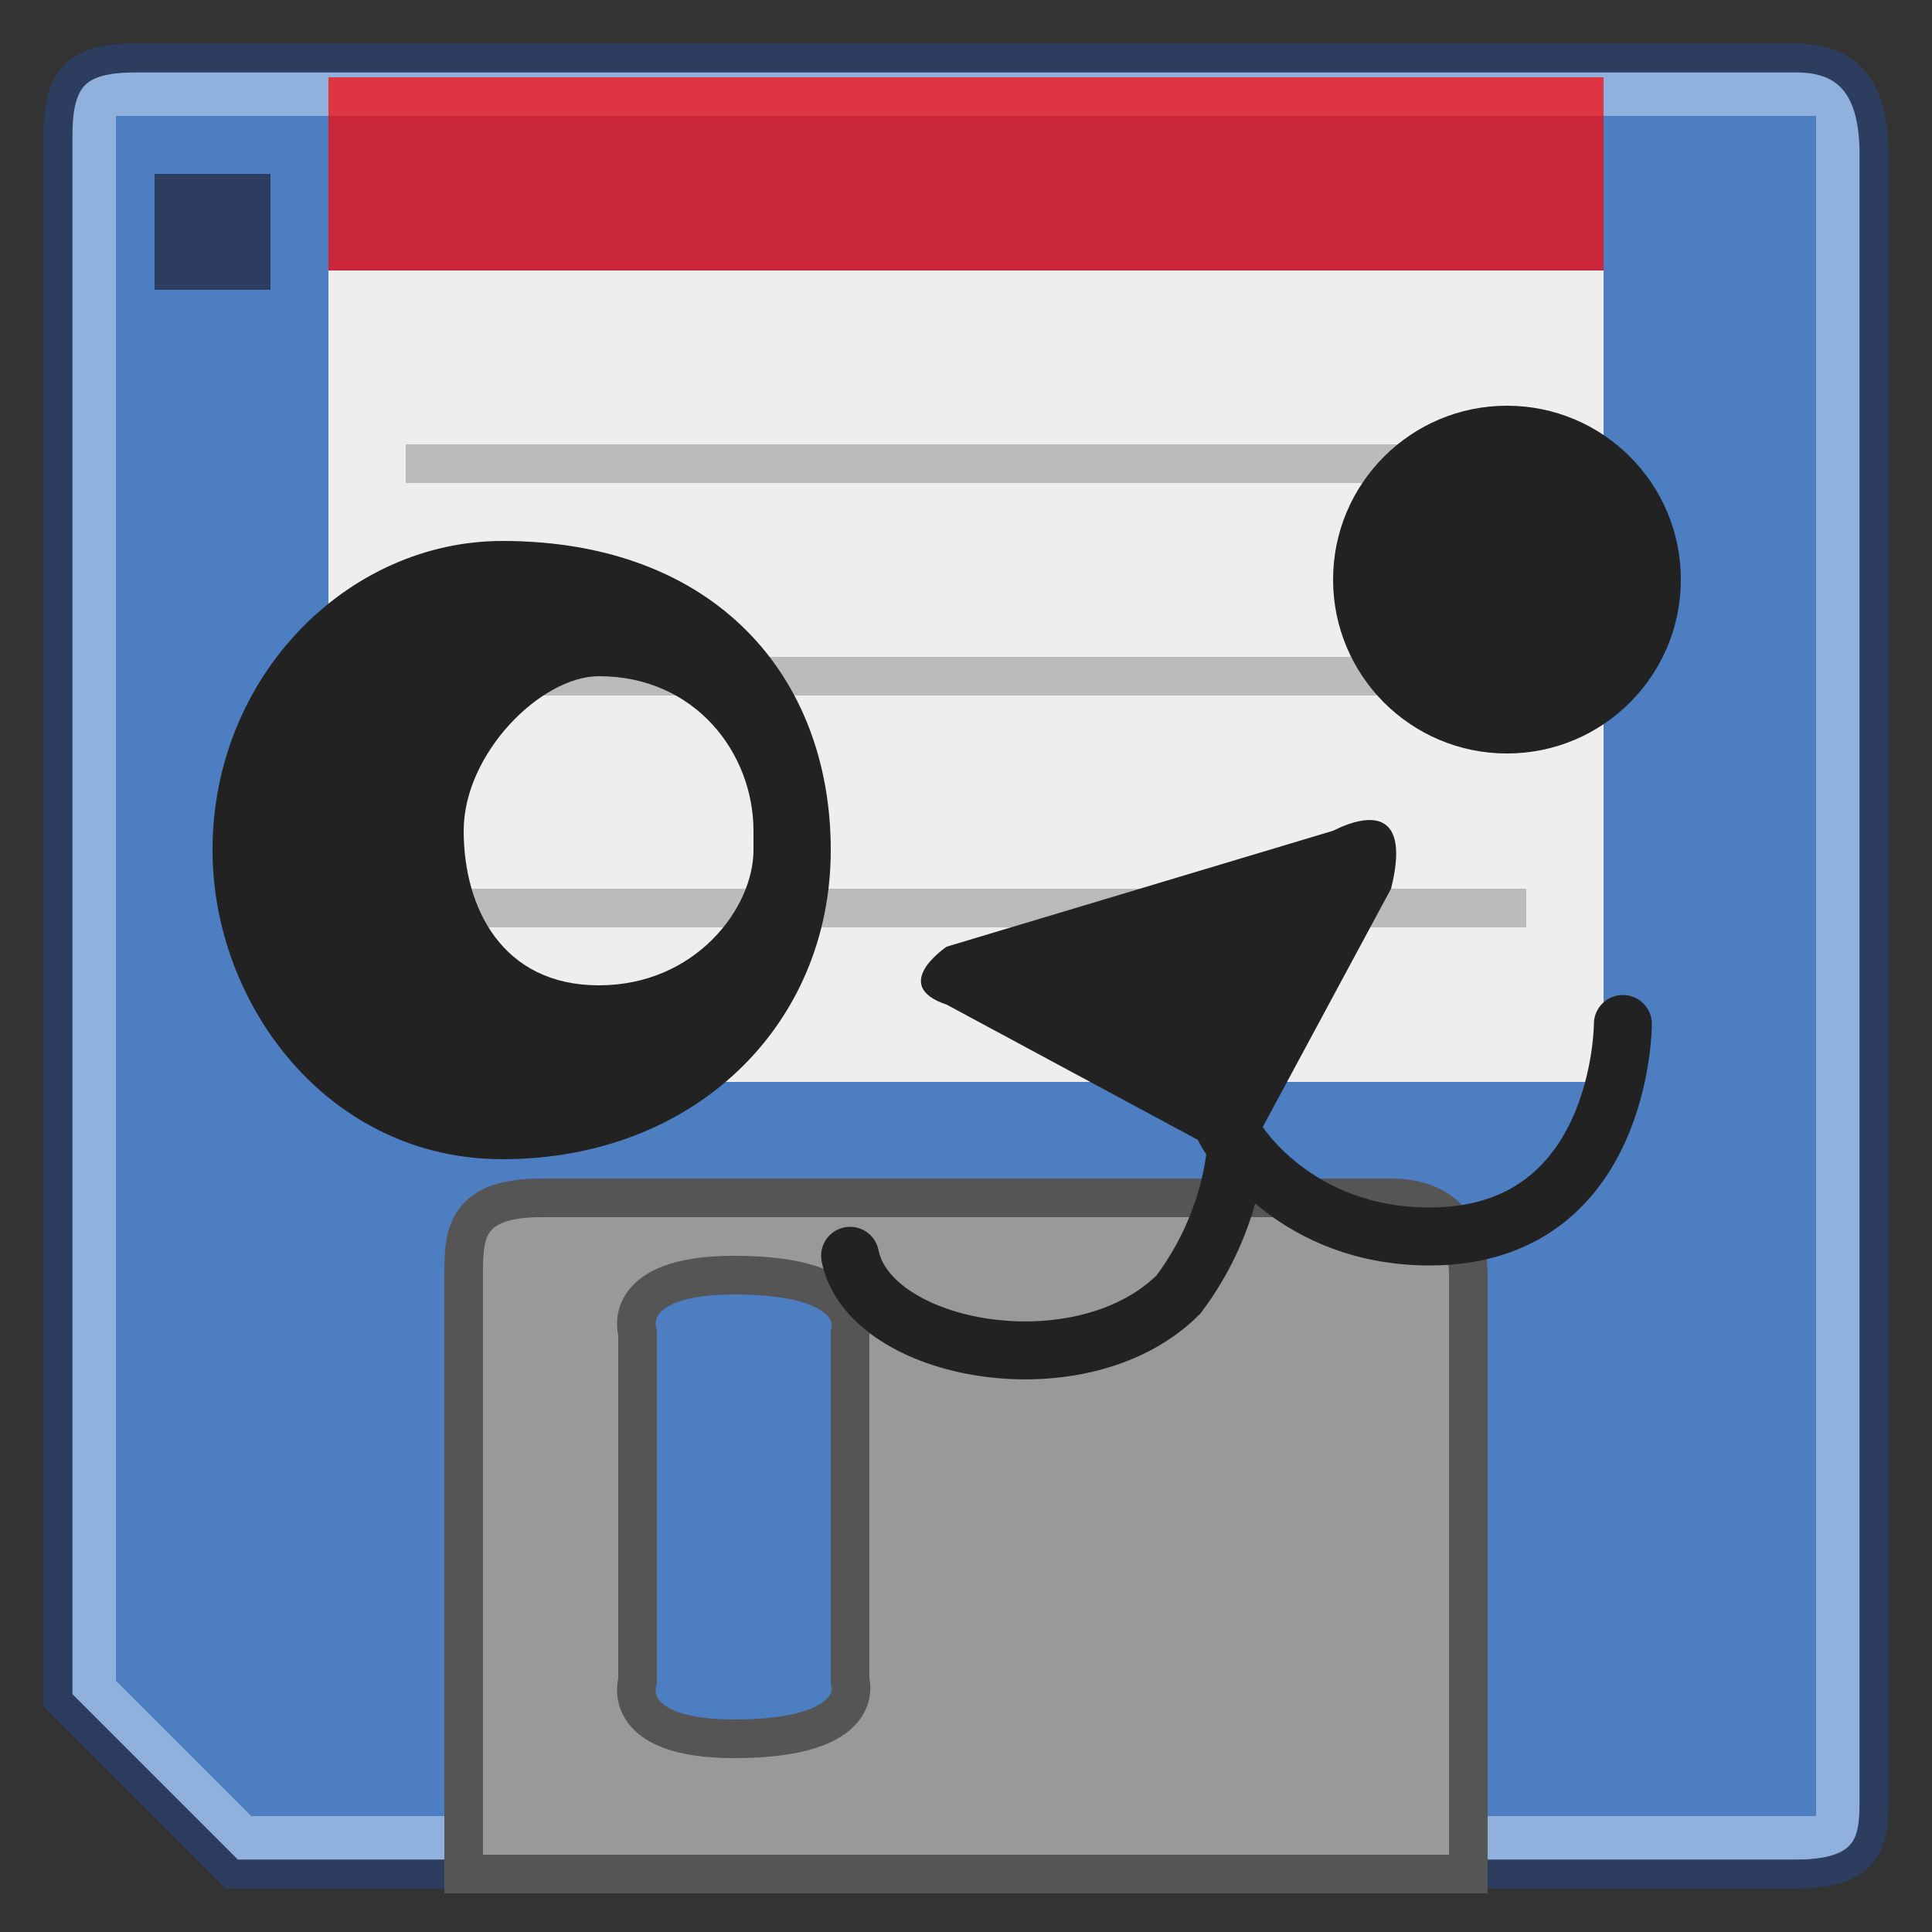 <?xml version="1.0" encoding="UTF-8"?>
<svg xmlns="http://www.w3.org/2000/svg" version="1.1" height="100" width="100">

  <rect width="100%" height="100%" fill="#333333" stroke="none"/>

  <path style="fill:#90B1DE;stroke:#2C3D60;stroke-width:1.5px" d="M 3,88 3,7 C 3,4 4,3 7,3 l 86,0 c 3,0 4,2 4,5 l 0,85 c 0,2 0,4 -4,4 l -81,0 z"/>
  <path style="fill:#4E7EC2" d="m 6,6 0,81 7,7 81,0 0,-88 z"/>
  <path style="fill:#999999;stroke:#555555;stroke-width:2px" d="M 28 62 C 24 62 24 64 24 66 L 24 97 L 76 97 L 76 66 C 76 64 75 62 72 62 L 28 62 z M 38 66 C 45 66 44 69 44 69 L 44 87 C 44 87 45 90 38 90 C 32 90 33 87 33 87 L 33 69 C 33 69 32 66 38 66 z "/>
  <rect style="fill:#ff0000;fill-opacity:0.7" width="66" height="10" x="17" y="4"/>
  <rect style="fill:#eeeeee;" width="66" height="42" x="17" y="14"/>
  <rect style="fill:#2C3D60;" width="6" height="6" x="8" y="9"/>
  <path style="fill:none;stroke:#bbbbbb;stroke-width:2px" d="m 21,47 58,0 M 21,35 79,35 M 21,24 79,24"/>

  <path style="fill:none;stroke:#222222;stroke-width:3;stroke-linecap:round;" d="m 44,65 c 1,5 12,7 17,2 3,-4 3,-8 3,-8 0,0 3,5 10,5 10,0 10,-11 10,-11"/>
  <g style="fill:#222222;stroke:none;">
    <path d="m 26,28 c -8,0 -15,7 -15,16 0,8 6,16 15,16 10,0 17,-7 17,-16 l -4,0 c 0,3 -3,7 -8,7 -5,0 -7,-4 -7,-8 0,-4 4,-8 7,-8 5,0 8,4 8,8 l 0,1 4,0 C 43,35 37,28 26,28 z"/>
    <ellipse cx="78" cy="30" rx="9" ry="9"/>
    <path d="m 49,49 20,-6 c 2,-1 4,-1 3,3 l -7,13 c -1,2 -2,2 -3,0 L 49,52 c -3,-1 0,-3 0,-3 z"/>
  </g>

</svg>
